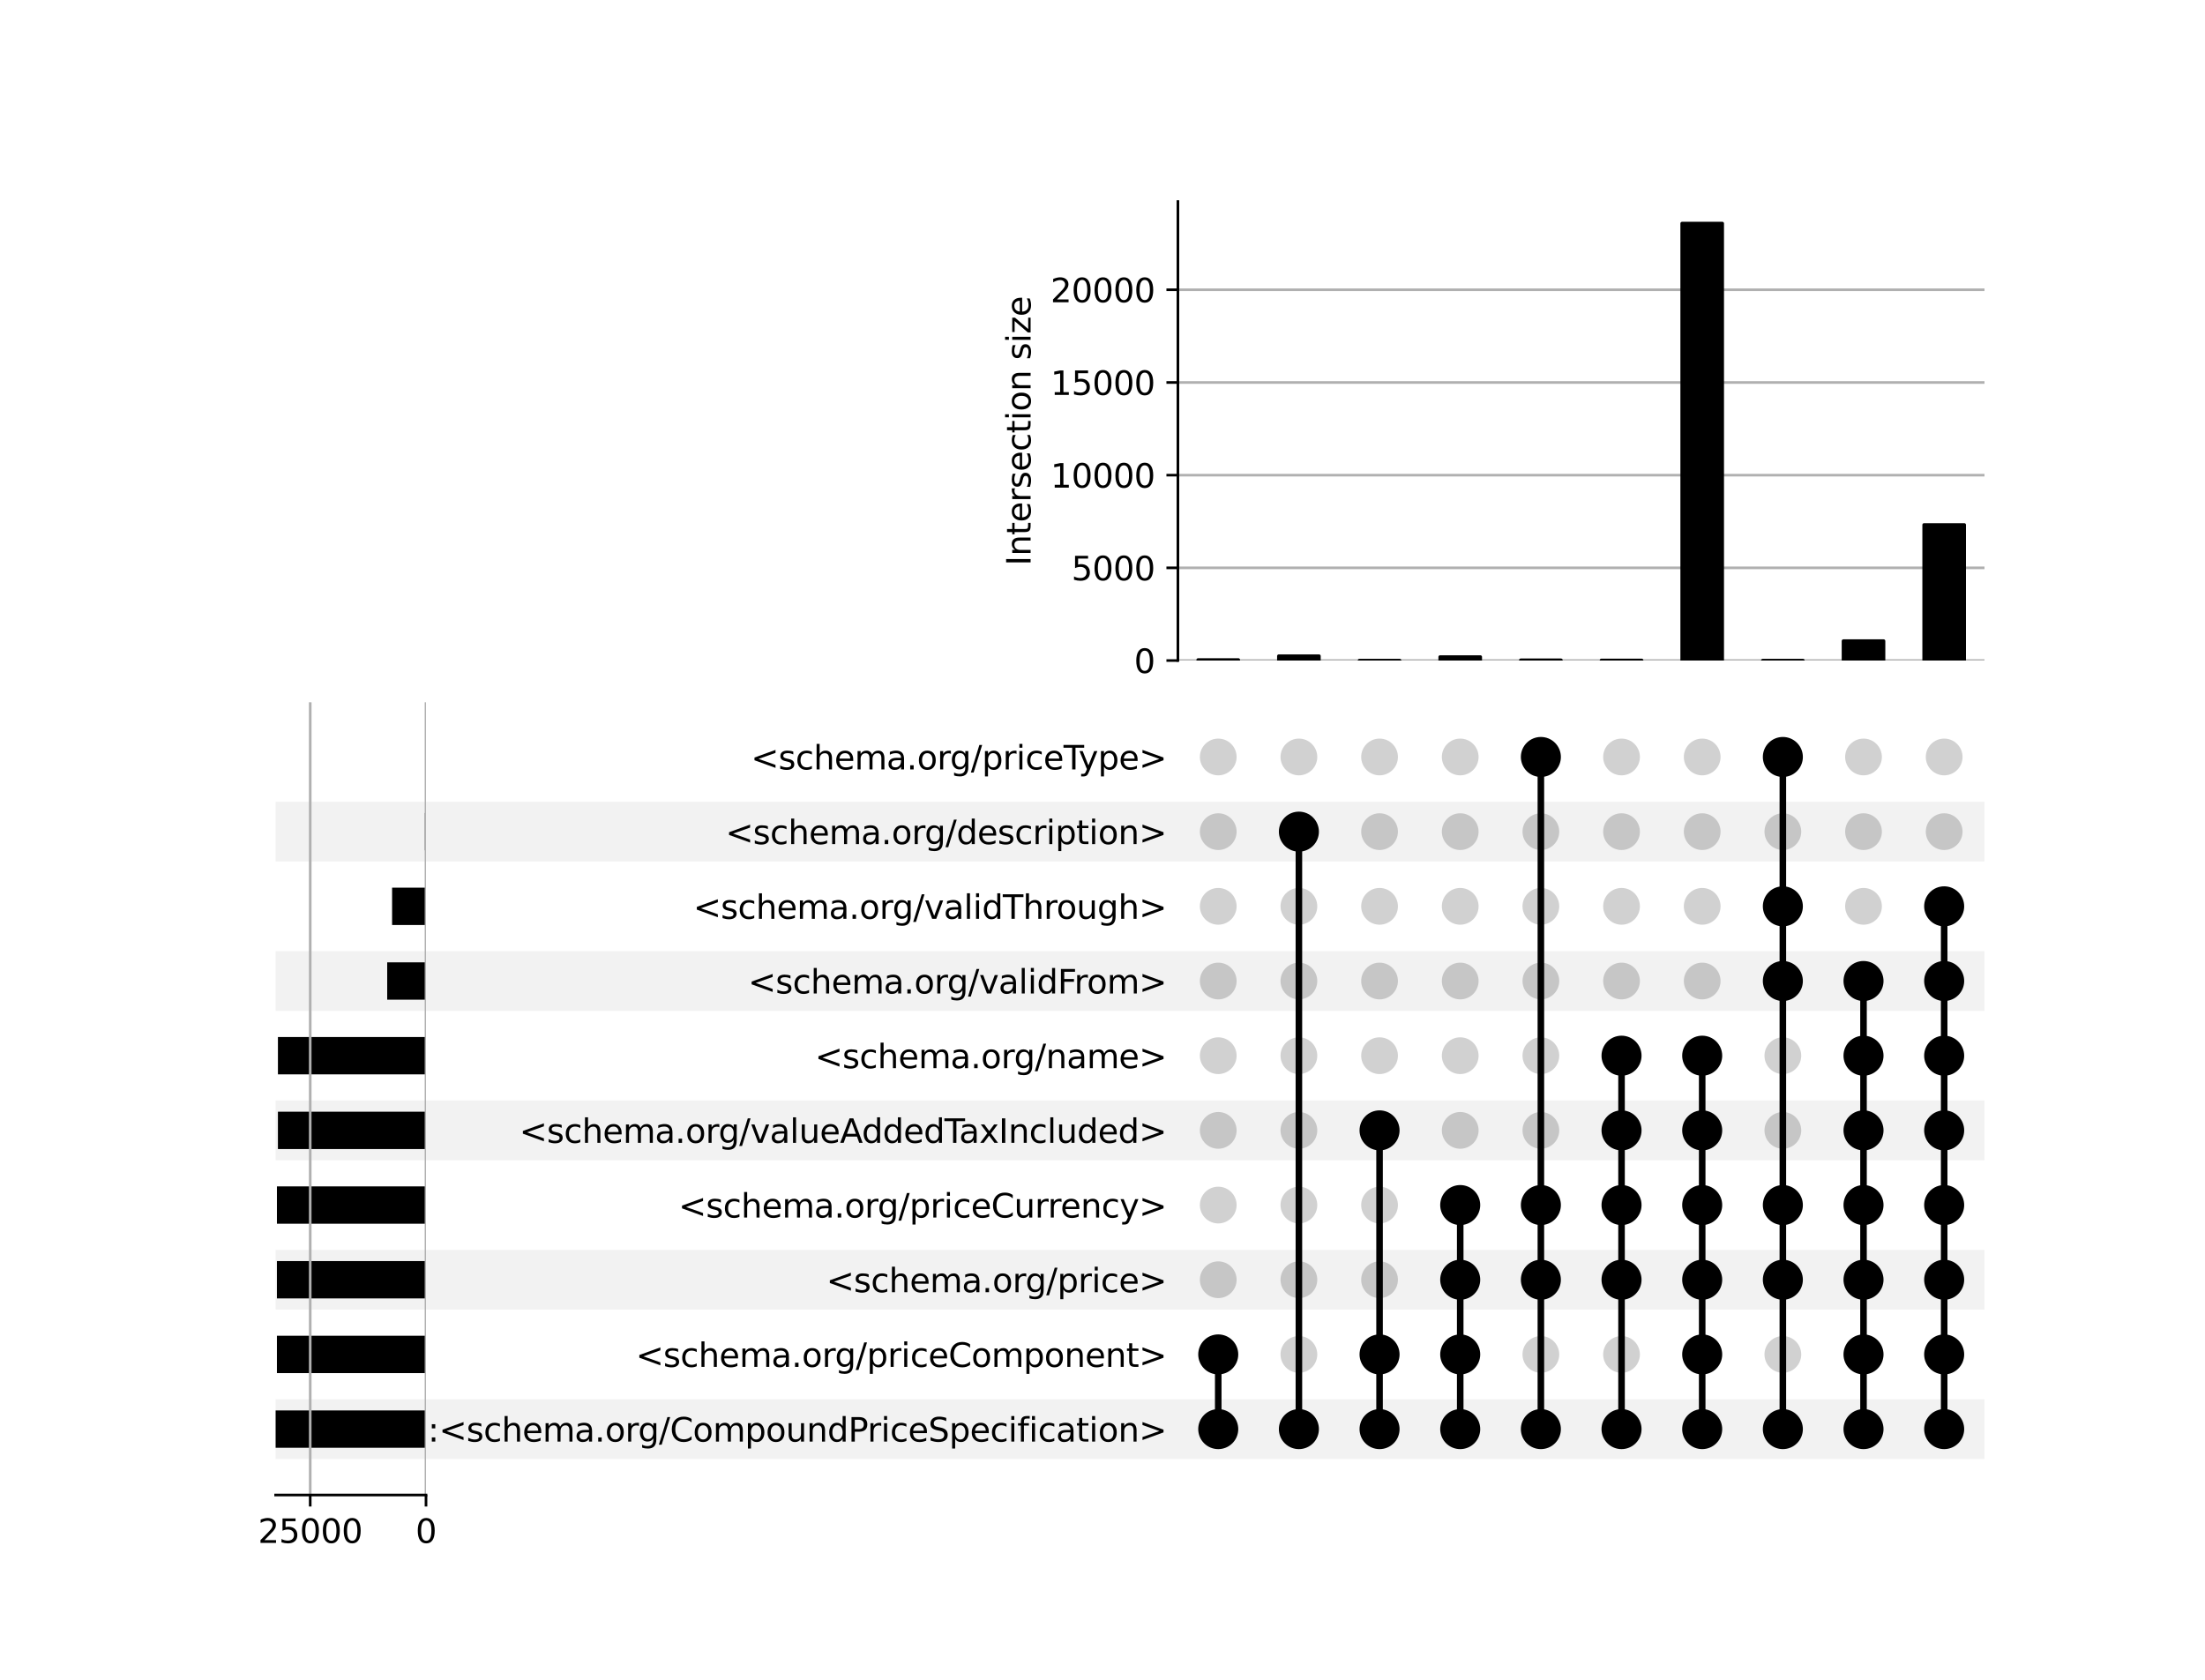 <?xml version="1.0" encoding="utf-8" standalone="no"?>
<!DOCTYPE svg PUBLIC "-//W3C//DTD SVG 1.1//EN"
  "http://www.w3.org/Graphics/SVG/1.1/DTD/svg11.dtd">
<svg xmlns:xlink="http://www.w3.org/1999/xlink" width="672pt" height="512pt" viewBox="0 0 672 512" xmlns="http://www.w3.org/2000/svg" version="1.1">
 <defs>
  <style type="text/css">*{stroke-linejoin: round; stroke-linecap: butt}</style>
 </defs>
 <g id="figure_1">
  <g id="patch_1">
   <path d="M 0 512 
L 672 512 
L 672 0 
L 0 0 
z
" style="fill: #ffffff"/>
  </g>
  <g id="axes_1">
   <g id="patch_2">
    <path d="M 84 444.697 
L 604.8 444.697 
L 604.8 426.486 
L 84 426.486 
z
" clip-path="url(#p8ad962e23a)" style="fill-opacity: 0.051"/>
   </g>
   <g id="patch_3">
    <path d="M 84 399.17 
L 604.8 399.17 
L 604.8 380.96 
L 84 380.96 
z
" clip-path="url(#p8ad962e23a)" style="fill-opacity: 0.051"/>
   </g>
   <g id="patch_4">
    <path d="M 84 353.644 
L 604.8 353.644 
L 604.8 335.434 
L 84 335.434 
z
" clip-path="url(#p8ad962e23a)" style="fill-opacity: 0.051"/>
   </g>
   <g id="patch_5">
    <path d="M 84 308.118 
L 604.8 308.118 
L 604.8 289.907 
L 84 289.907 
z
" clip-path="url(#p8ad962e23a)" style="fill-opacity: 0.051"/>
   </g>
   <g id="patch_6">
    <path d="M 84 262.591 
L 604.8 262.591 
L 604.8 244.381 
L 84 244.381 
z
" clip-path="url(#p8ad962e23a)" style="fill-opacity: 0.051"/>
   </g>
   <g id="matplotlib.axis_1"/>
   <g id="matplotlib.axis_2">
    <g id="ytick_1"/>
    <g id="ytick_2"/>
    <g id="ytick_3"/>
    <g id="ytick_4"/>
    <g id="ytick_5"/>
    <g id="ytick_6"/>
    <g id="ytick_7"/>
    <g id="ytick_8"/>
    <g id="ytick_9"/>
    <g id="ytick_10"/>
   </g>
  </g>
  <g id="axes_2">
   <g id="matplotlib.axis_3">
    <g id="ytick_11">
     <g id="line2d_1"/>
     <g id="text_1">
      <!-- isa:&lt;schema.org/CompoundPriceSpecification&gt; -->
      <g transform="translate(116.287 439.391) scale(0.1 -0.1)">
       <defs>
        <path id="DejaVuSans-69" d="M 603 3500 
L 1178 3500 
L 1178 0 
L 603 0 
L 603 3500 
z
M 603 4863 
L 1178 4863 
L 1178 4134 
L 603 4134 
L 603 4863 
z
" transform="scale(0.016)"/>
        <path id="DejaVuSans-73" d="M 2834 3397 
L 2834 2853 
Q 2591 2978 2328 3040 
Q 2066 3103 1784 3103 
Q 1356 3103 1142 2972 
Q 928 2841 928 2578 
Q 928 2378 1081 2264 
Q 1234 2150 1697 2047 
L 1894 2003 
Q 2506 1872 2764 1633 
Q 3022 1394 3022 966 
Q 3022 478 2636 193 
Q 2250 -91 1575 -91 
Q 1294 -91 989 -36 
Q 684 19 347 128 
L 347 722 
Q 666 556 975 473 
Q 1284 391 1588 391 
Q 1994 391 2212 530 
Q 2431 669 2431 922 
Q 2431 1156 2273 1281 
Q 2116 1406 1581 1522 
L 1381 1569 
Q 847 1681 609 1914 
Q 372 2147 372 2553 
Q 372 3047 722 3315 
Q 1072 3584 1716 3584 
Q 2034 3584 2315 3537 
Q 2597 3491 2834 3397 
z
" transform="scale(0.016)"/>
        <path id="DejaVuSans-61" d="M 2194 1759 
Q 1497 1759 1228 1600 
Q 959 1441 959 1056 
Q 959 750 1161 570 
Q 1363 391 1709 391 
Q 2188 391 2477 730 
Q 2766 1069 2766 1631 
L 2766 1759 
L 2194 1759 
z
M 3341 1997 
L 3341 0 
L 2766 0 
L 2766 531 
Q 2569 213 2275 61 
Q 1981 -91 1556 -91 
Q 1019 -91 701 211 
Q 384 513 384 1019 
Q 384 1609 779 1909 
Q 1175 2209 1959 2209 
L 2766 2209 
L 2766 2266 
Q 2766 2663 2505 2880 
Q 2244 3097 1772 3097 
Q 1472 3097 1187 3025 
Q 903 2953 641 2809 
L 641 3341 
Q 956 3463 1253 3523 
Q 1550 3584 1831 3584 
Q 2591 3584 2966 3190 
Q 3341 2797 3341 1997 
z
" transform="scale(0.016)"/>
        <path id="DejaVuSans-3a" d="M 750 794 
L 1409 794 
L 1409 0 
L 750 0 
L 750 794 
z
M 750 3309 
L 1409 3309 
L 1409 2516 
L 750 2516 
L 750 3309 
z
" transform="scale(0.016)"/>
        <path id="DejaVuSans-3c" d="M 4684 3150 
L 1459 2003 
L 4684 863 
L 4684 294 
L 678 1747 
L 678 2266 
L 4684 3719 
L 4684 3150 
z
" transform="scale(0.016)"/>
        <path id="DejaVuSans-63" d="M 3122 3366 
L 3122 2828 
Q 2878 2963 2633 3030 
Q 2388 3097 2138 3097 
Q 1578 3097 1268 2742 
Q 959 2388 959 1747 
Q 959 1106 1268 751 
Q 1578 397 2138 397 
Q 2388 397 2633 464 
Q 2878 531 3122 666 
L 3122 134 
Q 2881 22 2623 -34 
Q 2366 -91 2075 -91 
Q 1284 -91 818 406 
Q 353 903 353 1747 
Q 353 2603 823 3093 
Q 1294 3584 2113 3584 
Q 2378 3584 2631 3529 
Q 2884 3475 3122 3366 
z
" transform="scale(0.016)"/>
        <path id="DejaVuSans-68" d="M 3513 2113 
L 3513 0 
L 2938 0 
L 2938 2094 
Q 2938 2591 2744 2837 
Q 2550 3084 2163 3084 
Q 1697 3084 1428 2787 
Q 1159 2491 1159 1978 
L 1159 0 
L 581 0 
L 581 4863 
L 1159 4863 
L 1159 2956 
Q 1366 3272 1645 3428 
Q 1925 3584 2291 3584 
Q 2894 3584 3203 3211 
Q 3513 2838 3513 2113 
z
" transform="scale(0.016)"/>
        <path id="DejaVuSans-65" d="M 3597 1894 
L 3597 1613 
L 953 1613 
Q 991 1019 1311 708 
Q 1631 397 2203 397 
Q 2534 397 2845 478 
Q 3156 559 3463 722 
L 3463 178 
Q 3153 47 2828 -22 
Q 2503 -91 2169 -91 
Q 1331 -91 842 396 
Q 353 884 353 1716 
Q 353 2575 817 3079 
Q 1281 3584 2069 3584 
Q 2775 3584 3186 3129 
Q 3597 2675 3597 1894 
z
M 3022 2063 
Q 3016 2534 2758 2815 
Q 2500 3097 2075 3097 
Q 1594 3097 1305 2825 
Q 1016 2553 972 2059 
L 3022 2063 
z
" transform="scale(0.016)"/>
        <path id="DejaVuSans-6d" d="M 3328 2828 
Q 3544 3216 3844 3400 
Q 4144 3584 4550 3584 
Q 5097 3584 5394 3201 
Q 5691 2819 5691 2113 
L 5691 0 
L 5113 0 
L 5113 2094 
Q 5113 2597 4934 2840 
Q 4756 3084 4391 3084 
Q 3944 3084 3684 2787 
Q 3425 2491 3425 1978 
L 3425 0 
L 2847 0 
L 2847 2094 
Q 2847 2600 2669 2842 
Q 2491 3084 2119 3084 
Q 1678 3084 1418 2786 
Q 1159 2488 1159 1978 
L 1159 0 
L 581 0 
L 581 3500 
L 1159 3500 
L 1159 2956 
Q 1356 3278 1631 3431 
Q 1906 3584 2284 3584 
Q 2666 3584 2933 3390 
Q 3200 3197 3328 2828 
z
" transform="scale(0.016)"/>
        <path id="DejaVuSans-2e" d="M 684 794 
L 1344 794 
L 1344 0 
L 684 0 
L 684 794 
z
" transform="scale(0.016)"/>
        <path id="DejaVuSans-6f" d="M 1959 3097 
Q 1497 3097 1228 2736 
Q 959 2375 959 1747 
Q 959 1119 1226 758 
Q 1494 397 1959 397 
Q 2419 397 2687 759 
Q 2956 1122 2956 1747 
Q 2956 2369 2687 2733 
Q 2419 3097 1959 3097 
z
M 1959 3584 
Q 2709 3584 3137 3096 
Q 3566 2609 3566 1747 
Q 3566 888 3137 398 
Q 2709 -91 1959 -91 
Q 1206 -91 779 398 
Q 353 888 353 1747 
Q 353 2609 779 3096 
Q 1206 3584 1959 3584 
z
" transform="scale(0.016)"/>
        <path id="DejaVuSans-72" d="M 2631 2963 
Q 2534 3019 2420 3045 
Q 2306 3072 2169 3072 
Q 1681 3072 1420 2755 
Q 1159 2438 1159 1844 
L 1159 0 
L 581 0 
L 581 3500 
L 1159 3500 
L 1159 2956 
Q 1341 3275 1631 3429 
Q 1922 3584 2338 3584 
Q 2397 3584 2469 3576 
Q 2541 3569 2628 3553 
L 2631 2963 
z
" transform="scale(0.016)"/>
        <path id="DejaVuSans-67" d="M 2906 1791 
Q 2906 2416 2648 2759 
Q 2391 3103 1925 3103 
Q 1463 3103 1205 2759 
Q 947 2416 947 1791 
Q 947 1169 1205 825 
Q 1463 481 1925 481 
Q 2391 481 2648 825 
Q 2906 1169 2906 1791 
z
M 3481 434 
Q 3481 -459 3084 -895 
Q 2688 -1331 1869 -1331 
Q 1566 -1331 1297 -1286 
Q 1028 -1241 775 -1147 
L 775 -588 
Q 1028 -725 1275 -790 
Q 1522 -856 1778 -856 
Q 2344 -856 2625 -561 
Q 2906 -266 2906 331 
L 2906 616 
Q 2728 306 2450 153 
Q 2172 0 1784 0 
Q 1141 0 747 490 
Q 353 981 353 1791 
Q 353 2603 747 3093 
Q 1141 3584 1784 3584 
Q 2172 3584 2450 3431 
Q 2728 3278 2906 2969 
L 2906 3500 
L 3481 3500 
L 3481 434 
z
" transform="scale(0.016)"/>
        <path id="DejaVuSans-2f" d="M 1625 4666 
L 2156 4666 
L 531 -594 
L 0 -594 
L 1625 4666 
z
" transform="scale(0.016)"/>
        <path id="DejaVuSans-43" d="M 4122 4306 
L 4122 3641 
Q 3803 3938 3442 4084 
Q 3081 4231 2675 4231 
Q 1875 4231 1450 3742 
Q 1025 3253 1025 2328 
Q 1025 1406 1450 917 
Q 1875 428 2675 428 
Q 3081 428 3442 575 
Q 3803 722 4122 1019 
L 4122 359 
Q 3791 134 3420 21 
Q 3050 -91 2638 -91 
Q 1578 -91 968 557 
Q 359 1206 359 2328 
Q 359 3453 968 4101 
Q 1578 4750 2638 4750 
Q 3056 4750 3426 4639 
Q 3797 4528 4122 4306 
z
" transform="scale(0.016)"/>
        <path id="DejaVuSans-70" d="M 1159 525 
L 1159 -1331 
L 581 -1331 
L 581 3500 
L 1159 3500 
L 1159 2969 
Q 1341 3281 1617 3432 
Q 1894 3584 2278 3584 
Q 2916 3584 3314 3078 
Q 3713 2572 3713 1747 
Q 3713 922 3314 415 
Q 2916 -91 2278 -91 
Q 1894 -91 1617 61 
Q 1341 213 1159 525 
z
M 3116 1747 
Q 3116 2381 2855 2742 
Q 2594 3103 2138 3103 
Q 1681 3103 1420 2742 
Q 1159 2381 1159 1747 
Q 1159 1113 1420 752 
Q 1681 391 2138 391 
Q 2594 391 2855 752 
Q 3116 1113 3116 1747 
z
" transform="scale(0.016)"/>
        <path id="DejaVuSans-75" d="M 544 1381 
L 544 3500 
L 1119 3500 
L 1119 1403 
Q 1119 906 1312 657 
Q 1506 409 1894 409 
Q 2359 409 2629 706 
Q 2900 1003 2900 1516 
L 2900 3500 
L 3475 3500 
L 3475 0 
L 2900 0 
L 2900 538 
Q 2691 219 2414 64 
Q 2138 -91 1772 -91 
Q 1169 -91 856 284 
Q 544 659 544 1381 
z
M 1991 3584 
L 1991 3584 
z
" transform="scale(0.016)"/>
        <path id="DejaVuSans-6e" d="M 3513 2113 
L 3513 0 
L 2938 0 
L 2938 2094 
Q 2938 2591 2744 2837 
Q 2550 3084 2163 3084 
Q 1697 3084 1428 2787 
Q 1159 2491 1159 1978 
L 1159 0 
L 581 0 
L 581 3500 
L 1159 3500 
L 1159 2956 
Q 1366 3272 1645 3428 
Q 1925 3584 2291 3584 
Q 2894 3584 3203 3211 
Q 3513 2838 3513 2113 
z
" transform="scale(0.016)"/>
        <path id="DejaVuSans-64" d="M 2906 2969 
L 2906 4863 
L 3481 4863 
L 3481 0 
L 2906 0 
L 2906 525 
Q 2725 213 2448 61 
Q 2172 -91 1784 -91 
Q 1150 -91 751 415 
Q 353 922 353 1747 
Q 353 2572 751 3078 
Q 1150 3584 1784 3584 
Q 2172 3584 2448 3432 
Q 2725 3281 2906 2969 
z
M 947 1747 
Q 947 1113 1208 752 
Q 1469 391 1925 391 
Q 2381 391 2643 752 
Q 2906 1113 2906 1747 
Q 2906 2381 2643 2742 
Q 2381 3103 1925 3103 
Q 1469 3103 1208 2742 
Q 947 2381 947 1747 
z
" transform="scale(0.016)"/>
        <path id="DejaVuSans-50" d="M 1259 4147 
L 1259 2394 
L 2053 2394 
Q 2494 2394 2734 2622 
Q 2975 2850 2975 3272 
Q 2975 3691 2734 3919 
Q 2494 4147 2053 4147 
L 1259 4147 
z
M 628 4666 
L 2053 4666 
Q 2838 4666 3239 4311 
Q 3641 3956 3641 3272 
Q 3641 2581 3239 2228 
Q 2838 1875 2053 1875 
L 1259 1875 
L 1259 0 
L 628 0 
L 628 4666 
z
" transform="scale(0.016)"/>
        <path id="DejaVuSans-53" d="M 3425 4513 
L 3425 3897 
Q 3066 4069 2747 4153 
Q 2428 4238 2131 4238 
Q 1616 4238 1336 4038 
Q 1056 3838 1056 3469 
Q 1056 3159 1242 3001 
Q 1428 2844 1947 2747 
L 2328 2669 
Q 3034 2534 3370 2195 
Q 3706 1856 3706 1288 
Q 3706 609 3251 259 
Q 2797 -91 1919 -91 
Q 1588 -91 1214 -16 
Q 841 59 441 206 
L 441 856 
Q 825 641 1194 531 
Q 1563 422 1919 422 
Q 2459 422 2753 634 
Q 3047 847 3047 1241 
Q 3047 1584 2836 1778 
Q 2625 1972 2144 2069 
L 1759 2144 
Q 1053 2284 737 2584 
Q 422 2884 422 3419 
Q 422 4038 858 4394 
Q 1294 4750 2059 4750 
Q 2388 4750 2728 4690 
Q 3069 4631 3425 4513 
z
" transform="scale(0.016)"/>
        <path id="DejaVuSans-66" d="M 2375 4863 
L 2375 4384 
L 1825 4384 
Q 1516 4384 1395 4259 
Q 1275 4134 1275 3809 
L 1275 3500 
L 2222 3500 
L 2222 3053 
L 1275 3053 
L 1275 0 
L 697 0 
L 697 3053 
L 147 3053 
L 147 3500 
L 697 3500 
L 697 3744 
Q 697 4328 969 4595 
Q 1241 4863 1831 4863 
L 2375 4863 
z
" transform="scale(0.016)"/>
        <path id="DejaVuSans-74" d="M 1172 4494 
L 1172 3500 
L 2356 3500 
L 2356 3053 
L 1172 3053 
L 1172 1153 
Q 1172 725 1289 603 
Q 1406 481 1766 481 
L 2356 481 
L 2356 0 
L 1766 0 
Q 1100 0 847 248 
Q 594 497 594 1153 
L 594 3053 
L 172 3053 
L 172 3500 
L 594 3500 
L 594 4494 
L 1172 4494 
z
" transform="scale(0.016)"/>
        <path id="DejaVuSans-3e" d="M 678 3150 
L 678 3719 
L 4684 2266 
L 4684 1747 
L 678 294 
L 678 863 
L 3897 2003 
L 678 3150 
z
" transform="scale(0.016)"/>
       </defs>
       <use xlink:href="#DejaVuSans-69"/>
       <use xlink:href="#DejaVuSans-73" x="27.783"/>
       <use xlink:href="#DejaVuSans-61" x="79.883"/>
       <use xlink:href="#DejaVuSans-3a" x="141.162"/>
       <use xlink:href="#DejaVuSans-3c" x="174.854"/>
       <use xlink:href="#DejaVuSans-73" x="258.643"/>
       <use xlink:href="#DejaVuSans-63" x="310.742"/>
       <use xlink:href="#DejaVuSans-68" x="365.723"/>
       <use xlink:href="#DejaVuSans-65" x="429.102"/>
       <use xlink:href="#DejaVuSans-6d" x="490.625"/>
       <use xlink:href="#DejaVuSans-61" x="588.037"/>
       <use xlink:href="#DejaVuSans-2e" x="649.316"/>
       <use xlink:href="#DejaVuSans-6f" x="681.104"/>
       <use xlink:href="#DejaVuSans-72" x="742.285"/>
       <use xlink:href="#DejaVuSans-67" x="781.648"/>
       <use xlink:href="#DejaVuSans-2f" x="845.125"/>
       <use xlink:href="#DejaVuSans-43" x="878.816"/>
       <use xlink:href="#DejaVuSans-6f" x="948.641"/>
       <use xlink:href="#DejaVuSans-6d" x="1009.822"/>
       <use xlink:href="#DejaVuSans-70" x="1107.234"/>
       <use xlink:href="#DejaVuSans-6f" x="1170.711"/>
       <use xlink:href="#DejaVuSans-75" x="1231.893"/>
       <use xlink:href="#DejaVuSans-6e" x="1295.271"/>
       <use xlink:href="#DejaVuSans-64" x="1358.65"/>
       <use xlink:href="#DejaVuSans-50" x="1422.127"/>
       <use xlink:href="#DejaVuSans-72" x="1480.68"/>
       <use xlink:href="#DejaVuSans-69" x="1521.793"/>
       <use xlink:href="#DejaVuSans-63" x="1549.576"/>
       <use xlink:href="#DejaVuSans-65" x="1604.557"/>
       <use xlink:href="#DejaVuSans-53" x="1666.08"/>
       <use xlink:href="#DejaVuSans-70" x="1729.557"/>
       <use xlink:href="#DejaVuSans-65" x="1793.033"/>
       <use xlink:href="#DejaVuSans-63" x="1854.557"/>
       <use xlink:href="#DejaVuSans-69" x="1909.537"/>
       <use xlink:href="#DejaVuSans-66" x="1937.32"/>
       <use xlink:href="#DejaVuSans-69" x="1972.525"/>
       <use xlink:href="#DejaVuSans-63" x="2000.309"/>
       <use xlink:href="#DejaVuSans-61" x="2055.289"/>
       <use xlink:href="#DejaVuSans-74" x="2116.568"/>
       <use xlink:href="#DejaVuSans-69" x="2155.777"/>
       <use xlink:href="#DejaVuSans-6f" x="2183.561"/>
       <use xlink:href="#DejaVuSans-6e" x="2244.742"/>
       <use xlink:href="#DejaVuSans-3e" x="2308.121"/>
      </g>
     </g>
    </g>
    <g id="ytick_12">
     <g id="line2d_2"/>
     <g id="text_2">
      <!-- &lt;schema.org/priceComponent&gt; -->
      <g transform="translate(193.759 416.628) scale(0.1 -0.1)">
       <use xlink:href="#DejaVuSans-3c"/>
       <use xlink:href="#DejaVuSans-73" x="83.789"/>
       <use xlink:href="#DejaVuSans-63" x="135.889"/>
       <use xlink:href="#DejaVuSans-68" x="190.869"/>
       <use xlink:href="#DejaVuSans-65" x="254.248"/>
       <use xlink:href="#DejaVuSans-6d" x="315.771"/>
       <use xlink:href="#DejaVuSans-61" x="413.184"/>
       <use xlink:href="#DejaVuSans-2e" x="474.463"/>
       <use xlink:href="#DejaVuSans-6f" x="506.25"/>
       <use xlink:href="#DejaVuSans-72" x="567.432"/>
       <use xlink:href="#DejaVuSans-67" x="606.795"/>
       <use xlink:href="#DejaVuSans-2f" x="670.271"/>
       <use xlink:href="#DejaVuSans-70" x="703.963"/>
       <use xlink:href="#DejaVuSans-72" x="767.439"/>
       <use xlink:href="#DejaVuSans-69" x="808.553"/>
       <use xlink:href="#DejaVuSans-63" x="836.336"/>
       <use xlink:href="#DejaVuSans-65" x="891.316"/>
       <use xlink:href="#DejaVuSans-43" x="952.84"/>
       <use xlink:href="#DejaVuSans-6f" x="1022.664"/>
       <use xlink:href="#DejaVuSans-6d" x="1083.846"/>
       <use xlink:href="#DejaVuSans-70" x="1181.258"/>
       <use xlink:href="#DejaVuSans-6f" x="1244.734"/>
       <use xlink:href="#DejaVuSans-6e" x="1305.916"/>
       <use xlink:href="#DejaVuSans-65" x="1369.295"/>
       <use xlink:href="#DejaVuSans-6e" x="1430.818"/>
       <use xlink:href="#DejaVuSans-74" x="1494.197"/>
       <use xlink:href="#DejaVuSans-3e" x="1533.406"/>
      </g>
     </g>
    </g>
    <g id="ytick_13">
     <g id="line2d_3"/>
     <g id="text_3">
      <!-- &lt;schema.org/price&gt; -->
      <g transform="translate(251.817 393.864) scale(0.1 -0.1)">
       <use xlink:href="#DejaVuSans-3c"/>
       <use xlink:href="#DejaVuSans-73" x="83.789"/>
       <use xlink:href="#DejaVuSans-63" x="135.889"/>
       <use xlink:href="#DejaVuSans-68" x="190.869"/>
       <use xlink:href="#DejaVuSans-65" x="254.248"/>
       <use xlink:href="#DejaVuSans-6d" x="315.771"/>
       <use xlink:href="#DejaVuSans-61" x="413.184"/>
       <use xlink:href="#DejaVuSans-2e" x="474.463"/>
       <use xlink:href="#DejaVuSans-6f" x="506.25"/>
       <use xlink:href="#DejaVuSans-72" x="567.432"/>
       <use xlink:href="#DejaVuSans-67" x="606.795"/>
       <use xlink:href="#DejaVuSans-2f" x="670.271"/>
       <use xlink:href="#DejaVuSans-70" x="703.963"/>
       <use xlink:href="#DejaVuSans-72" x="767.439"/>
       <use xlink:href="#DejaVuSans-69" x="808.553"/>
       <use xlink:href="#DejaVuSans-63" x="836.336"/>
       <use xlink:href="#DejaVuSans-65" x="891.316"/>
       <use xlink:href="#DejaVuSans-3e" x="952.84"/>
      </g>
     </g>
    </g>
    <g id="ytick_14">
     <g id="line2d_4"/>
     <g id="text_4">
      <!-- &lt;schema.org/priceCurrency&gt; -->
      <g transform="translate(206.767 371.101) scale(0.1 -0.1)">
       <defs>
        <path id="DejaVuSans-79" d="M 2059 -325 
Q 1816 -950 1584 -1140 
Q 1353 -1331 966 -1331 
L 506 -1331 
L 506 -850 
L 844 -850 
Q 1081 -850 1212 -737 
Q 1344 -625 1503 -206 
L 1606 56 
L 191 3500 
L 800 3500 
L 1894 763 
L 2988 3500 
L 3597 3500 
L 2059 -325 
z
" transform="scale(0.016)"/>
       </defs>
       <use xlink:href="#DejaVuSans-3c"/>
       <use xlink:href="#DejaVuSans-73" x="83.789"/>
       <use xlink:href="#DejaVuSans-63" x="135.889"/>
       <use xlink:href="#DejaVuSans-68" x="190.869"/>
       <use xlink:href="#DejaVuSans-65" x="254.248"/>
       <use xlink:href="#DejaVuSans-6d" x="315.771"/>
       <use xlink:href="#DejaVuSans-61" x="413.184"/>
       <use xlink:href="#DejaVuSans-2e" x="474.463"/>
       <use xlink:href="#DejaVuSans-6f" x="506.25"/>
       <use xlink:href="#DejaVuSans-72" x="567.432"/>
       <use xlink:href="#DejaVuSans-67" x="606.795"/>
       <use xlink:href="#DejaVuSans-2f" x="670.271"/>
       <use xlink:href="#DejaVuSans-70" x="703.963"/>
       <use xlink:href="#DejaVuSans-72" x="767.439"/>
       <use xlink:href="#DejaVuSans-69" x="808.553"/>
       <use xlink:href="#DejaVuSans-63" x="836.336"/>
       <use xlink:href="#DejaVuSans-65" x="891.316"/>
       <use xlink:href="#DejaVuSans-43" x="952.84"/>
       <use xlink:href="#DejaVuSans-75" x="1022.664"/>
       <use xlink:href="#DejaVuSans-72" x="1086.043"/>
       <use xlink:href="#DejaVuSans-72" x="1125.406"/>
       <use xlink:href="#DejaVuSans-65" x="1164.27"/>
       <use xlink:href="#DejaVuSans-6e" x="1225.793"/>
       <use xlink:href="#DejaVuSans-63" x="1289.172"/>
       <use xlink:href="#DejaVuSans-79" x="1344.152"/>
       <use xlink:href="#DejaVuSans-3e" x="1403.332"/>
      </g>
     </g>
    </g>
    <g id="ytick_15">
     <g id="line2d_5"/>
     <g id="text_5">
      <!-- &lt;schema.org/valueAddedTaxIncluded&gt; -->
      <g transform="translate(158.27 348.338) scale(0.1 -0.1)">
       <defs>
        <path id="DejaVuSans-76" d="M 191 3500 
L 800 3500 
L 1894 563 
L 2988 3500 
L 3597 3500 
L 2284 0 
L 1503 0 
L 191 3500 
z
" transform="scale(0.016)"/>
        <path id="DejaVuSans-6c" d="M 603 4863 
L 1178 4863 
L 1178 0 
L 603 0 
L 603 4863 
z
" transform="scale(0.016)"/>
        <path id="DejaVuSans-41" d="M 2188 4044 
L 1331 1722 
L 3047 1722 
L 2188 4044 
z
M 1831 4666 
L 2547 4666 
L 4325 0 
L 3669 0 
L 3244 1197 
L 1141 1197 
L 716 0 
L 50 0 
L 1831 4666 
z
" transform="scale(0.016)"/>
        <path id="DejaVuSans-54" d="M -19 4666 
L 3928 4666 
L 3928 4134 
L 2272 4134 
L 2272 0 
L 1638 0 
L 1638 4134 
L -19 4134 
L -19 4666 
z
" transform="scale(0.016)"/>
        <path id="DejaVuSans-78" d="M 3513 3500 
L 2247 1797 
L 3578 0 
L 2900 0 
L 1881 1375 
L 863 0 
L 184 0 
L 1544 1831 
L 300 3500 
L 978 3500 
L 1906 2253 
L 2834 3500 
L 3513 3500 
z
" transform="scale(0.016)"/>
        <path id="DejaVuSans-49" d="M 628 4666 
L 1259 4666 
L 1259 0 
L 628 0 
L 628 4666 
z
" transform="scale(0.016)"/>
       </defs>
       <use xlink:href="#DejaVuSans-3c"/>
       <use xlink:href="#DejaVuSans-73" x="83.789"/>
       <use xlink:href="#DejaVuSans-63" x="135.889"/>
       <use xlink:href="#DejaVuSans-68" x="190.869"/>
       <use xlink:href="#DejaVuSans-65" x="254.248"/>
       <use xlink:href="#DejaVuSans-6d" x="315.771"/>
       <use xlink:href="#DejaVuSans-61" x="413.184"/>
       <use xlink:href="#DejaVuSans-2e" x="474.463"/>
       <use xlink:href="#DejaVuSans-6f" x="506.25"/>
       <use xlink:href="#DejaVuSans-72" x="567.432"/>
       <use xlink:href="#DejaVuSans-67" x="606.795"/>
       <use xlink:href="#DejaVuSans-2f" x="670.271"/>
       <use xlink:href="#DejaVuSans-76" x="703.963"/>
       <use xlink:href="#DejaVuSans-61" x="763.143"/>
       <use xlink:href="#DejaVuSans-6c" x="824.422"/>
       <use xlink:href="#DejaVuSans-75" x="852.205"/>
       <use xlink:href="#DejaVuSans-65" x="915.584"/>
       <use xlink:href="#DejaVuSans-41" x="977.107"/>
       <use xlink:href="#DejaVuSans-64" x="1043.766"/>
       <use xlink:href="#DejaVuSans-64" x="1107.242"/>
       <use xlink:href="#DejaVuSans-65" x="1170.719"/>
       <use xlink:href="#DejaVuSans-64" x="1232.242"/>
       <use xlink:href="#DejaVuSans-54" x="1295.719"/>
       <use xlink:href="#DejaVuSans-61" x="1340.303"/>
       <use xlink:href="#DejaVuSans-78" x="1401.582"/>
       <use xlink:href="#DejaVuSans-49" x="1460.762"/>
       <use xlink:href="#DejaVuSans-6e" x="1490.254"/>
       <use xlink:href="#DejaVuSans-63" x="1553.633"/>
       <use xlink:href="#DejaVuSans-6c" x="1608.613"/>
       <use xlink:href="#DejaVuSans-75" x="1636.396"/>
       <use xlink:href="#DejaVuSans-64" x="1699.775"/>
       <use xlink:href="#DejaVuSans-65" x="1763.252"/>
       <use xlink:href="#DejaVuSans-64" x="1824.775"/>
       <use xlink:href="#DejaVuSans-3e" x="1888.252"/>
      </g>
     </g>
    </g>
    <g id="ytick_16">
     <g id="line2d_6"/>
     <g id="text_6">
      <!-- &lt;schema.org/name&gt; -->
      <g transform="translate(248.346 325.575) scale(0.1 -0.1)">
       <use xlink:href="#DejaVuSans-3c"/>
       <use xlink:href="#DejaVuSans-73" x="83.789"/>
       <use xlink:href="#DejaVuSans-63" x="135.889"/>
       <use xlink:href="#DejaVuSans-68" x="190.869"/>
       <use xlink:href="#DejaVuSans-65" x="254.248"/>
       <use xlink:href="#DejaVuSans-6d" x="315.771"/>
       <use xlink:href="#DejaVuSans-61" x="413.184"/>
       <use xlink:href="#DejaVuSans-2e" x="474.463"/>
       <use xlink:href="#DejaVuSans-6f" x="506.25"/>
       <use xlink:href="#DejaVuSans-72" x="567.432"/>
       <use xlink:href="#DejaVuSans-67" x="606.795"/>
       <use xlink:href="#DejaVuSans-2f" x="670.271"/>
       <use xlink:href="#DejaVuSans-6e" x="703.963"/>
       <use xlink:href="#DejaVuSans-61" x="767.342"/>
       <use xlink:href="#DejaVuSans-6d" x="828.621"/>
       <use xlink:href="#DejaVuSans-65" x="926.033"/>
       <use xlink:href="#DejaVuSans-3e" x="987.557"/>
      </g>
     </g>
    </g>
    <g id="ytick_17">
     <g id="line2d_7"/>
     <g id="text_7">
      <!-- &lt;schema.org/validFrom&gt; -->
      <g transform="translate(227.982 302.812) scale(0.1 -0.1)">
       <defs>
        <path id="DejaVuSans-46" d="M 628 4666 
L 3309 4666 
L 3309 4134 
L 1259 4134 
L 1259 2759 
L 3109 2759 
L 3109 2228 
L 1259 2228 
L 1259 0 
L 628 0 
L 628 4666 
z
" transform="scale(0.016)"/>
       </defs>
       <use xlink:href="#DejaVuSans-3c"/>
       <use xlink:href="#DejaVuSans-73" x="83.789"/>
       <use xlink:href="#DejaVuSans-63" x="135.889"/>
       <use xlink:href="#DejaVuSans-68" x="190.869"/>
       <use xlink:href="#DejaVuSans-65" x="254.248"/>
       <use xlink:href="#DejaVuSans-6d" x="315.771"/>
       <use xlink:href="#DejaVuSans-61" x="413.184"/>
       <use xlink:href="#DejaVuSans-2e" x="474.463"/>
       <use xlink:href="#DejaVuSans-6f" x="506.25"/>
       <use xlink:href="#DejaVuSans-72" x="567.432"/>
       <use xlink:href="#DejaVuSans-67" x="606.795"/>
       <use xlink:href="#DejaVuSans-2f" x="670.271"/>
       <use xlink:href="#DejaVuSans-76" x="703.963"/>
       <use xlink:href="#DejaVuSans-61" x="763.143"/>
       <use xlink:href="#DejaVuSans-6c" x="824.422"/>
       <use xlink:href="#DejaVuSans-69" x="852.205"/>
       <use xlink:href="#DejaVuSans-64" x="879.988"/>
       <use xlink:href="#DejaVuSans-46" x="943.465"/>
       <use xlink:href="#DejaVuSans-72" x="993.734"/>
       <use xlink:href="#DejaVuSans-6f" x="1032.598"/>
       <use xlink:href="#DejaVuSans-6d" x="1093.779"/>
       <use xlink:href="#DejaVuSans-3e" x="1191.191"/>
      </g>
     </g>
    </g>
    <g id="ytick_18">
     <g id="line2d_8"/>
     <g id="text_8">
      <!-- &lt;schema.org/validThrough&gt; -->
      <g transform="translate(211.281 280.049) scale(0.1 -0.1)">
       <use xlink:href="#DejaVuSans-3c"/>
       <use xlink:href="#DejaVuSans-73" x="83.789"/>
       <use xlink:href="#DejaVuSans-63" x="135.889"/>
       <use xlink:href="#DejaVuSans-68" x="190.869"/>
       <use xlink:href="#DejaVuSans-65" x="254.248"/>
       <use xlink:href="#DejaVuSans-6d" x="315.771"/>
       <use xlink:href="#DejaVuSans-61" x="413.184"/>
       <use xlink:href="#DejaVuSans-2e" x="474.463"/>
       <use xlink:href="#DejaVuSans-6f" x="506.25"/>
       <use xlink:href="#DejaVuSans-72" x="567.432"/>
       <use xlink:href="#DejaVuSans-67" x="606.795"/>
       <use xlink:href="#DejaVuSans-2f" x="670.271"/>
       <use xlink:href="#DejaVuSans-76" x="703.963"/>
       <use xlink:href="#DejaVuSans-61" x="763.143"/>
       <use xlink:href="#DejaVuSans-6c" x="824.422"/>
       <use xlink:href="#DejaVuSans-69" x="852.205"/>
       <use xlink:href="#DejaVuSans-64" x="879.988"/>
       <use xlink:href="#DejaVuSans-54" x="943.465"/>
       <use xlink:href="#DejaVuSans-68" x="1004.549"/>
       <use xlink:href="#DejaVuSans-72" x="1067.928"/>
       <use xlink:href="#DejaVuSans-6f" x="1106.791"/>
       <use xlink:href="#DejaVuSans-75" x="1167.973"/>
       <use xlink:href="#DejaVuSans-67" x="1231.352"/>
       <use xlink:href="#DejaVuSans-68" x="1294.828"/>
       <use xlink:href="#DejaVuSans-3e" x="1358.207"/>
      </g>
     </g>
    </g>
    <g id="ytick_19">
     <g id="line2d_9"/>
     <g id="text_9">
      <!-- &lt;schema.org/description&gt; -->
      <g transform="translate(221.104 257.285) scale(0.1 -0.1)">
       <use xlink:href="#DejaVuSans-3c"/>
       <use xlink:href="#DejaVuSans-73" x="83.789"/>
       <use xlink:href="#DejaVuSans-63" x="135.889"/>
       <use xlink:href="#DejaVuSans-68" x="190.869"/>
       <use xlink:href="#DejaVuSans-65" x="254.248"/>
       <use xlink:href="#DejaVuSans-6d" x="315.771"/>
       <use xlink:href="#DejaVuSans-61" x="413.184"/>
       <use xlink:href="#DejaVuSans-2e" x="474.463"/>
       <use xlink:href="#DejaVuSans-6f" x="506.25"/>
       <use xlink:href="#DejaVuSans-72" x="567.432"/>
       <use xlink:href="#DejaVuSans-67" x="606.795"/>
       <use xlink:href="#DejaVuSans-2f" x="670.271"/>
       <use xlink:href="#DejaVuSans-64" x="703.963"/>
       <use xlink:href="#DejaVuSans-65" x="767.439"/>
       <use xlink:href="#DejaVuSans-73" x="828.963"/>
       <use xlink:href="#DejaVuSans-63" x="881.062"/>
       <use xlink:href="#DejaVuSans-72" x="936.043"/>
       <use xlink:href="#DejaVuSans-69" x="977.156"/>
       <use xlink:href="#DejaVuSans-70" x="1004.939"/>
       <use xlink:href="#DejaVuSans-74" x="1068.416"/>
       <use xlink:href="#DejaVuSans-69" x="1107.625"/>
       <use xlink:href="#DejaVuSans-6f" x="1135.408"/>
       <use xlink:href="#DejaVuSans-6e" x="1196.59"/>
       <use xlink:href="#DejaVuSans-3e" x="1259.969"/>
      </g>
     </g>
    </g>
    <g id="ytick_20">
     <g id="line2d_10"/>
     <g id="text_10">
      <!-- &lt;schema.org/priceType&gt; -->
      <g transform="translate(228.851 234.522) scale(0.1 -0.1)">
       <use xlink:href="#DejaVuSans-3c"/>
       <use xlink:href="#DejaVuSans-73" x="83.789"/>
       <use xlink:href="#DejaVuSans-63" x="135.889"/>
       <use xlink:href="#DejaVuSans-68" x="190.869"/>
       <use xlink:href="#DejaVuSans-65" x="254.248"/>
       <use xlink:href="#DejaVuSans-6d" x="315.771"/>
       <use xlink:href="#DejaVuSans-61" x="413.184"/>
       <use xlink:href="#DejaVuSans-2e" x="474.463"/>
       <use xlink:href="#DejaVuSans-6f" x="506.25"/>
       <use xlink:href="#DejaVuSans-72" x="567.432"/>
       <use xlink:href="#DejaVuSans-67" x="606.795"/>
       <use xlink:href="#DejaVuSans-2f" x="670.271"/>
       <use xlink:href="#DejaVuSans-70" x="703.963"/>
       <use xlink:href="#DejaVuSans-72" x="767.439"/>
       <use xlink:href="#DejaVuSans-69" x="808.553"/>
       <use xlink:href="#DejaVuSans-63" x="836.336"/>
       <use xlink:href="#DejaVuSans-65" x="891.316"/>
       <use xlink:href="#DejaVuSans-54" x="952.84"/>
       <use xlink:href="#DejaVuSans-79" x="998.299"/>
       <use xlink:href="#DejaVuSans-70" x="1057.479"/>
       <use xlink:href="#DejaVuSans-65" x="1120.955"/>
       <use xlink:href="#DejaVuSans-3e" x="1182.479"/>
      </g>
     </g>
    </g>
   </g>
   <g id="LineCollection_1">
    <path d="M 371.273 435.592 
L 371.273 412.828 
" clip-path="url(#p985faa91fa)" style="fill: none; stroke: #000000; stroke-width: 2"/>
    <path d="M 395.855 435.592 
L 395.855 253.486 
" clip-path="url(#p985faa91fa)" style="fill: none; stroke: #000000; stroke-width: 2"/>
    <path d="M 420.437 435.592 
L 420.437 344.539 
" clip-path="url(#p985faa91fa)" style="fill: none; stroke: #000000; stroke-width: 2"/>
    <path d="M 445.019 435.592 
L 445.019 367.302 
" clip-path="url(#p985faa91fa)" style="fill: none; stroke: #000000; stroke-width: 2"/>
    <path d="M 469.6 435.592 
L 469.6 230.723 
" clip-path="url(#p985faa91fa)" style="fill: none; stroke: #000000; stroke-width: 2"/>
    <path d="M 494.182 435.592 
L 494.182 321.776 
" clip-path="url(#p985faa91fa)" style="fill: none; stroke: #000000; stroke-width: 2"/>
    <path d="M 518.764 435.592 
L 518.764 321.776 
" clip-path="url(#p985faa91fa)" style="fill: none; stroke: #000000; stroke-width: 2"/>
    <path d="M 543.346 435.592 
L 543.346 230.723 
" clip-path="url(#p985faa91fa)" style="fill: none; stroke: #000000; stroke-width: 2"/>
    <path d="M 567.927 435.592 
L 567.927 299.013 
" clip-path="url(#p985faa91fa)" style="fill: none; stroke: #000000; stroke-width: 2"/>
    <path d="M 592.509 435.592 
L 592.509 276.249 
" clip-path="url(#p985faa91fa)" style="fill: none; stroke: #000000; stroke-width: 2"/>
   </g>
   <g id="PathCollection_1">
    <defs>
     <path id="C0_0_c7cc4669b9" d="M 0 5.6 
C 1.485 5.6 2.91 5.01 3.96 3.96 
C 5.01 2.91 5.6 1.485 5.6 -0 
C 5.6 -1.485 5.01 -2.91 3.96 -3.96 
C 2.91 -5.01 1.485 -5.6 0 -5.6 
C -1.485 -5.6 -2.91 -5.01 -3.96 -3.96 
C -5.01 -2.91 -5.6 -1.485 -5.6 0 
C -5.6 1.485 -5.01 2.91 -3.96 3.96 
C -2.91 5.01 -1.485 5.6 0 5.6 
z
"/>
    </defs>
    <g clip-path="url(#p985faa91fa)">
     <use xlink:href="#C0_0_c7cc4669b9" x="371.273" y="435.592" style="stroke: #000000"/>
    </g>
    <g clip-path="url(#p985faa91fa)">
     <use xlink:href="#C0_0_c7cc4669b9" x="371.273" y="412.828" style="stroke: #000000"/>
    </g>
    <g clip-path="url(#p985faa91fa)">
     <use xlink:href="#C0_0_c7cc4669b9" x="371.273" y="390.065" style="fill-opacity: 0.18"/>
    </g>
    <g clip-path="url(#p985faa91fa)">
     <use xlink:href="#C0_0_c7cc4669b9" x="371.273" y="367.302" style="fill-opacity: 0.18"/>
    </g>
    <g clip-path="url(#p985faa91fa)">
     <use xlink:href="#C0_0_c7cc4669b9" x="371.273" y="344.539" style="fill-opacity: 0.18"/>
    </g>
    <g clip-path="url(#p985faa91fa)">
     <use xlink:href="#C0_0_c7cc4669b9" x="371.273" y="321.776" style="fill-opacity: 0.18"/>
    </g>
    <g clip-path="url(#p985faa91fa)">
     <use xlink:href="#C0_0_c7cc4669b9" x="371.273" y="299.013" style="fill-opacity: 0.18"/>
    </g>
    <g clip-path="url(#p985faa91fa)">
     <use xlink:href="#C0_0_c7cc4669b9" x="371.273" y="276.249" style="fill-opacity: 0.18"/>
    </g>
    <g clip-path="url(#p985faa91fa)">
     <use xlink:href="#C0_0_c7cc4669b9" x="371.273" y="253.486" style="fill-opacity: 0.18"/>
    </g>
    <g clip-path="url(#p985faa91fa)">
     <use xlink:href="#C0_0_c7cc4669b9" x="371.273" y="230.723" style="fill-opacity: 0.18"/>
    </g>
    <g clip-path="url(#p985faa91fa)">
     <use xlink:href="#C0_0_c7cc4669b9" x="395.855" y="435.592" style="stroke: #000000"/>
    </g>
    <g clip-path="url(#p985faa91fa)">
     <use xlink:href="#C0_0_c7cc4669b9" x="395.855" y="412.828" style="fill-opacity: 0.18"/>
    </g>
    <g clip-path="url(#p985faa91fa)">
     <use xlink:href="#C0_0_c7cc4669b9" x="395.855" y="390.065" style="fill-opacity: 0.18"/>
    </g>
    <g clip-path="url(#p985faa91fa)">
     <use xlink:href="#C0_0_c7cc4669b9" x="395.855" y="367.302" style="fill-opacity: 0.18"/>
    </g>
    <g clip-path="url(#p985faa91fa)">
     <use xlink:href="#C0_0_c7cc4669b9" x="395.855" y="344.539" style="fill-opacity: 0.18"/>
    </g>
    <g clip-path="url(#p985faa91fa)">
     <use xlink:href="#C0_0_c7cc4669b9" x="395.855" y="321.776" style="fill-opacity: 0.18"/>
    </g>
    <g clip-path="url(#p985faa91fa)">
     <use xlink:href="#C0_0_c7cc4669b9" x="395.855" y="299.013" style="fill-opacity: 0.18"/>
    </g>
    <g clip-path="url(#p985faa91fa)">
     <use xlink:href="#C0_0_c7cc4669b9" x="395.855" y="276.249" style="fill-opacity: 0.18"/>
    </g>
    <g clip-path="url(#p985faa91fa)">
     <use xlink:href="#C0_0_c7cc4669b9" x="395.855" y="253.486" style="stroke: #000000"/>
    </g>
    <g clip-path="url(#p985faa91fa)">
     <use xlink:href="#C0_0_c7cc4669b9" x="395.855" y="230.723" style="fill-opacity: 0.18"/>
    </g>
    <g clip-path="url(#p985faa91fa)">
     <use xlink:href="#C0_0_c7cc4669b9" x="420.437" y="435.592" style="stroke: #000000"/>
    </g>
    <g clip-path="url(#p985faa91fa)">
     <use xlink:href="#C0_0_c7cc4669b9" x="420.437" y="412.828" style="stroke: #000000"/>
    </g>
    <g clip-path="url(#p985faa91fa)">
     <use xlink:href="#C0_0_c7cc4669b9" x="420.437" y="390.065" style="fill-opacity: 0.18"/>
    </g>
    <g clip-path="url(#p985faa91fa)">
     <use xlink:href="#C0_0_c7cc4669b9" x="420.437" y="367.302" style="fill-opacity: 0.18"/>
    </g>
    <g clip-path="url(#p985faa91fa)">
     <use xlink:href="#C0_0_c7cc4669b9" x="420.437" y="344.539" style="stroke: #000000"/>
    </g>
    <g clip-path="url(#p985faa91fa)">
     <use xlink:href="#C0_0_c7cc4669b9" x="420.437" y="321.776" style="fill-opacity: 0.18"/>
    </g>
    <g clip-path="url(#p985faa91fa)">
     <use xlink:href="#C0_0_c7cc4669b9" x="420.437" y="299.013" style="fill-opacity: 0.18"/>
    </g>
    <g clip-path="url(#p985faa91fa)">
     <use xlink:href="#C0_0_c7cc4669b9" x="420.437" y="276.249" style="fill-opacity: 0.18"/>
    </g>
    <g clip-path="url(#p985faa91fa)">
     <use xlink:href="#C0_0_c7cc4669b9" x="420.437" y="253.486" style="fill-opacity: 0.18"/>
    </g>
    <g clip-path="url(#p985faa91fa)">
     <use xlink:href="#C0_0_c7cc4669b9" x="420.437" y="230.723" style="fill-opacity: 0.18"/>
    </g>
    <g clip-path="url(#p985faa91fa)">
     <use xlink:href="#C0_0_c7cc4669b9" x="445.019" y="435.592" style="stroke: #000000"/>
    </g>
    <g clip-path="url(#p985faa91fa)">
     <use xlink:href="#C0_0_c7cc4669b9" x="445.019" y="412.828" style="stroke: #000000"/>
    </g>
    <g clip-path="url(#p985faa91fa)">
     <use xlink:href="#C0_0_c7cc4669b9" x="445.019" y="390.065" style="stroke: #000000"/>
    </g>
    <g clip-path="url(#p985faa91fa)">
     <use xlink:href="#C0_0_c7cc4669b9" x="445.019" y="367.302" style="stroke: #000000"/>
    </g>
    <g clip-path="url(#p985faa91fa)">
     <use xlink:href="#C0_0_c7cc4669b9" x="445.019" y="344.539" style="fill-opacity: 0.18"/>
    </g>
    <g clip-path="url(#p985faa91fa)">
     <use xlink:href="#C0_0_c7cc4669b9" x="445.019" y="321.776" style="fill-opacity: 0.18"/>
    </g>
    <g clip-path="url(#p985faa91fa)">
     <use xlink:href="#C0_0_c7cc4669b9" x="445.019" y="299.013" style="fill-opacity: 0.18"/>
    </g>
    <g clip-path="url(#p985faa91fa)">
     <use xlink:href="#C0_0_c7cc4669b9" x="445.019" y="276.249" style="fill-opacity: 0.18"/>
    </g>
    <g clip-path="url(#p985faa91fa)">
     <use xlink:href="#C0_0_c7cc4669b9" x="445.019" y="253.486" style="fill-opacity: 0.18"/>
    </g>
    <g clip-path="url(#p985faa91fa)">
     <use xlink:href="#C0_0_c7cc4669b9" x="445.019" y="230.723" style="fill-opacity: 0.18"/>
    </g>
    <g clip-path="url(#p985faa91fa)">
     <use xlink:href="#C0_0_c7cc4669b9" x="469.6" y="435.592" style="stroke: #000000"/>
    </g>
    <g clip-path="url(#p985faa91fa)">
     <use xlink:href="#C0_0_c7cc4669b9" x="469.6" y="412.828" style="fill-opacity: 0.18"/>
    </g>
    <g clip-path="url(#p985faa91fa)">
     <use xlink:href="#C0_0_c7cc4669b9" x="469.6" y="390.065" style="stroke: #000000"/>
    </g>
    <g clip-path="url(#p985faa91fa)">
     <use xlink:href="#C0_0_c7cc4669b9" x="469.6" y="367.302" style="stroke: #000000"/>
    </g>
    <g clip-path="url(#p985faa91fa)">
     <use xlink:href="#C0_0_c7cc4669b9" x="469.6" y="344.539" style="fill-opacity: 0.18"/>
    </g>
    <g clip-path="url(#p985faa91fa)">
     <use xlink:href="#C0_0_c7cc4669b9" x="469.6" y="321.776" style="fill-opacity: 0.18"/>
    </g>
    <g clip-path="url(#p985faa91fa)">
     <use xlink:href="#C0_0_c7cc4669b9" x="469.6" y="299.013" style="fill-opacity: 0.18"/>
    </g>
    <g clip-path="url(#p985faa91fa)">
     <use xlink:href="#C0_0_c7cc4669b9" x="469.6" y="276.249" style="fill-opacity: 0.18"/>
    </g>
    <g clip-path="url(#p985faa91fa)">
     <use xlink:href="#C0_0_c7cc4669b9" x="469.6" y="253.486" style="fill-opacity: 0.18"/>
    </g>
    <g clip-path="url(#p985faa91fa)">
     <use xlink:href="#C0_0_c7cc4669b9" x="469.6" y="230.723" style="stroke: #000000"/>
    </g>
    <g clip-path="url(#p985faa91fa)">
     <use xlink:href="#C0_0_c7cc4669b9" x="494.182" y="435.592" style="stroke: #000000"/>
    </g>
    <g clip-path="url(#p985faa91fa)">
     <use xlink:href="#C0_0_c7cc4669b9" x="494.182" y="412.828" style="fill-opacity: 0.18"/>
    </g>
    <g clip-path="url(#p985faa91fa)">
     <use xlink:href="#C0_0_c7cc4669b9" x="494.182" y="390.065" style="stroke: #000000"/>
    </g>
    <g clip-path="url(#p985faa91fa)">
     <use xlink:href="#C0_0_c7cc4669b9" x="494.182" y="367.302" style="stroke: #000000"/>
    </g>
    <g clip-path="url(#p985faa91fa)">
     <use xlink:href="#C0_0_c7cc4669b9" x="494.182" y="344.539" style="stroke: #000000"/>
    </g>
    <g clip-path="url(#p985faa91fa)">
     <use xlink:href="#C0_0_c7cc4669b9" x="494.182" y="321.776" style="stroke: #000000"/>
    </g>
    <g clip-path="url(#p985faa91fa)">
     <use xlink:href="#C0_0_c7cc4669b9" x="494.182" y="299.013" style="fill-opacity: 0.18"/>
    </g>
    <g clip-path="url(#p985faa91fa)">
     <use xlink:href="#C0_0_c7cc4669b9" x="494.182" y="276.249" style="fill-opacity: 0.18"/>
    </g>
    <g clip-path="url(#p985faa91fa)">
     <use xlink:href="#C0_0_c7cc4669b9" x="494.182" y="253.486" style="fill-opacity: 0.18"/>
    </g>
    <g clip-path="url(#p985faa91fa)">
     <use xlink:href="#C0_0_c7cc4669b9" x="494.182" y="230.723" style="fill-opacity: 0.18"/>
    </g>
    <g clip-path="url(#p985faa91fa)">
     <use xlink:href="#C0_0_c7cc4669b9" x="518.764" y="435.592" style="stroke: #000000"/>
    </g>
    <g clip-path="url(#p985faa91fa)">
     <use xlink:href="#C0_0_c7cc4669b9" x="518.764" y="412.828" style="stroke: #000000"/>
    </g>
    <g clip-path="url(#p985faa91fa)">
     <use xlink:href="#C0_0_c7cc4669b9" x="518.764" y="390.065" style="stroke: #000000"/>
    </g>
    <g clip-path="url(#p985faa91fa)">
     <use xlink:href="#C0_0_c7cc4669b9" x="518.764" y="367.302" style="stroke: #000000"/>
    </g>
    <g clip-path="url(#p985faa91fa)">
     <use xlink:href="#C0_0_c7cc4669b9" x="518.764" y="344.539" style="stroke: #000000"/>
    </g>
    <g clip-path="url(#p985faa91fa)">
     <use xlink:href="#C0_0_c7cc4669b9" x="518.764" y="321.776" style="stroke: #000000"/>
    </g>
    <g clip-path="url(#p985faa91fa)">
     <use xlink:href="#C0_0_c7cc4669b9" x="518.764" y="299.013" style="fill-opacity: 0.18"/>
    </g>
    <g clip-path="url(#p985faa91fa)">
     <use xlink:href="#C0_0_c7cc4669b9" x="518.764" y="276.249" style="fill-opacity: 0.18"/>
    </g>
    <g clip-path="url(#p985faa91fa)">
     <use xlink:href="#C0_0_c7cc4669b9" x="518.764" y="253.486" style="fill-opacity: 0.18"/>
    </g>
    <g clip-path="url(#p985faa91fa)">
     <use xlink:href="#C0_0_c7cc4669b9" x="518.764" y="230.723" style="fill-opacity: 0.18"/>
    </g>
    <g clip-path="url(#p985faa91fa)">
     <use xlink:href="#C0_0_c7cc4669b9" x="543.346" y="435.592" style="stroke: #000000"/>
    </g>
    <g clip-path="url(#p985faa91fa)">
     <use xlink:href="#C0_0_c7cc4669b9" x="543.346" y="412.828" style="fill-opacity: 0.18"/>
    </g>
    <g clip-path="url(#p985faa91fa)">
     <use xlink:href="#C0_0_c7cc4669b9" x="543.346" y="390.065" style="stroke: #000000"/>
    </g>
    <g clip-path="url(#p985faa91fa)">
     <use xlink:href="#C0_0_c7cc4669b9" x="543.346" y="367.302" style="stroke: #000000"/>
    </g>
    <g clip-path="url(#p985faa91fa)">
     <use xlink:href="#C0_0_c7cc4669b9" x="543.346" y="344.539" style="fill-opacity: 0.18"/>
    </g>
    <g clip-path="url(#p985faa91fa)">
     <use xlink:href="#C0_0_c7cc4669b9" x="543.346" y="321.776" style="fill-opacity: 0.18"/>
    </g>
    <g clip-path="url(#p985faa91fa)">
     <use xlink:href="#C0_0_c7cc4669b9" x="543.346" y="299.013" style="stroke: #000000"/>
    </g>
    <g clip-path="url(#p985faa91fa)">
     <use xlink:href="#C0_0_c7cc4669b9" x="543.346" y="276.249" style="stroke: #000000"/>
    </g>
    <g clip-path="url(#p985faa91fa)">
     <use xlink:href="#C0_0_c7cc4669b9" x="543.346" y="253.486" style="fill-opacity: 0.18"/>
    </g>
    <g clip-path="url(#p985faa91fa)">
     <use xlink:href="#C0_0_c7cc4669b9" x="543.346" y="230.723" style="stroke: #000000"/>
    </g>
    <g clip-path="url(#p985faa91fa)">
     <use xlink:href="#C0_0_c7cc4669b9" x="567.927" y="435.592" style="stroke: #000000"/>
    </g>
    <g clip-path="url(#p985faa91fa)">
     <use xlink:href="#C0_0_c7cc4669b9" x="567.927" y="412.828" style="stroke: #000000"/>
    </g>
    <g clip-path="url(#p985faa91fa)">
     <use xlink:href="#C0_0_c7cc4669b9" x="567.927" y="390.065" style="stroke: #000000"/>
    </g>
    <g clip-path="url(#p985faa91fa)">
     <use xlink:href="#C0_0_c7cc4669b9" x="567.927" y="367.302" style="stroke: #000000"/>
    </g>
    <g clip-path="url(#p985faa91fa)">
     <use xlink:href="#C0_0_c7cc4669b9" x="567.927" y="344.539" style="stroke: #000000"/>
    </g>
    <g clip-path="url(#p985faa91fa)">
     <use xlink:href="#C0_0_c7cc4669b9" x="567.927" y="321.776" style="stroke: #000000"/>
    </g>
    <g clip-path="url(#p985faa91fa)">
     <use xlink:href="#C0_0_c7cc4669b9" x="567.927" y="299.013" style="stroke: #000000"/>
    </g>
    <g clip-path="url(#p985faa91fa)">
     <use xlink:href="#C0_0_c7cc4669b9" x="567.927" y="276.249" style="fill-opacity: 0.18"/>
    </g>
    <g clip-path="url(#p985faa91fa)">
     <use xlink:href="#C0_0_c7cc4669b9" x="567.927" y="253.486" style="fill-opacity: 0.18"/>
    </g>
    <g clip-path="url(#p985faa91fa)">
     <use xlink:href="#C0_0_c7cc4669b9" x="567.927" y="230.723" style="fill-opacity: 0.18"/>
    </g>
    <g clip-path="url(#p985faa91fa)">
     <use xlink:href="#C0_0_c7cc4669b9" x="592.509" y="435.592" style="stroke: #000000"/>
    </g>
    <g clip-path="url(#p985faa91fa)">
     <use xlink:href="#C0_0_c7cc4669b9" x="592.509" y="412.828" style="stroke: #000000"/>
    </g>
    <g clip-path="url(#p985faa91fa)">
     <use xlink:href="#C0_0_c7cc4669b9" x="592.509" y="390.065" style="stroke: #000000"/>
    </g>
    <g clip-path="url(#p985faa91fa)">
     <use xlink:href="#C0_0_c7cc4669b9" x="592.509" y="367.302" style="stroke: #000000"/>
    </g>
    <g clip-path="url(#p985faa91fa)">
     <use xlink:href="#C0_0_c7cc4669b9" x="592.509" y="344.539" style="stroke: #000000"/>
    </g>
    <g clip-path="url(#p985faa91fa)">
     <use xlink:href="#C0_0_c7cc4669b9" x="592.509" y="321.776" style="stroke: #000000"/>
    </g>
    <g clip-path="url(#p985faa91fa)">
     <use xlink:href="#C0_0_c7cc4669b9" x="592.509" y="299.013" style="stroke: #000000"/>
    </g>
    <g clip-path="url(#p985faa91fa)">
     <use xlink:href="#C0_0_c7cc4669b9" x="592.509" y="276.249" style="stroke: #000000"/>
    </g>
    <g clip-path="url(#p985faa91fa)">
     <use xlink:href="#C0_0_c7cc4669b9" x="592.509" y="253.486" style="fill-opacity: 0.18"/>
    </g>
    <g clip-path="url(#p985faa91fa)">
     <use xlink:href="#C0_0_c7cc4669b9" x="592.509" y="230.723" style="fill-opacity: 0.18"/>
    </g>
   </g>
  </g>
  <g id="axes_3">
   <g id="patch_7">
    <path d="M 129.83 441.282 
L 84 441.282 
L 84 429.901 
L 129.83 429.901 
z
" clip-path="url(#pd25322a6fe)"/>
   </g>
   <g id="patch_8">
    <path d="M 129.83 418.519 
L 84.394 418.519 
L 84.394 407.138 
L 129.83 407.138 
z
" clip-path="url(#pd25322a6fe)"/>
   </g>
   <g id="patch_9">
    <path d="M 129.83 395.756 
L 84.397 395.756 
L 84.397 384.374 
L 129.83 384.374 
z
" clip-path="url(#pd25322a6fe)"/>
   </g>
   <g id="patch_10">
    <path d="M 129.83 372.993 
L 84.397 372.993 
L 84.397 361.611 
L 129.83 361.611 
z
" clip-path="url(#pd25322a6fe)"/>
   </g>
   <g id="patch_11">
    <path d="M 129.83 350.23 
L 84.7 350.23 
L 84.7 338.848 
L 129.83 338.848 
z
" clip-path="url(#pd25322a6fe)"/>
   </g>
   <g id="patch_12">
    <path d="M 129.83 327.466 
L 84.704 327.466 
L 84.704 316.085 
L 129.83 316.085 
z
" clip-path="url(#pd25322a6fe)"/>
   </g>
   <g id="patch_13">
    <path d="M 129.83 304.703 
L 118.004 304.703 
L 118.004 293.322 
L 129.83 293.322 
z
" clip-path="url(#pd25322a6fe)"/>
   </g>
   <g id="patch_14">
    <path d="M 129.83 281.94 
L 119.494 281.94 
L 119.494 270.559 
L 129.83 270.559 
z
" clip-path="url(#pd25322a6fe)"/>
   </g>
   <g id="patch_15">
    <path d="M 129.83 259.177 
L 129.489 259.177 
L 129.489 247.795 
L 129.83 247.795 
z
" clip-path="url(#pd25322a6fe)"/>
   </g>
   <g id="patch_16">
    <path d="M 129.83 236.414 
L 129.798 236.414 
L 129.798 225.032 
L 129.83 225.032 
z
" clip-path="url(#pd25322a6fe)"/>
   </g>
   <g id="matplotlib.axis_4">
    <g id="xtick_1">
     <g id="line2d_11">
      <path d="M 129.83 455.68 
L 129.83 214.049 
" clip-path="url(#pd25322a6fe)" style="fill: none; stroke: #b0b0b0; stroke-width: 0.8; stroke-linecap: square"/>
     </g>
     <g id="line2d_12">
      <defs>
       <path id="m4c2ad6fb6e" d="M 0 0 
L 0 3.5 
" style="stroke: #000000; stroke-width: 0.8"/>
      </defs>
      <g>
       <use xlink:href="#m4c2ad6fb6e" x="129.83" y="455.68" style="stroke: #000000; stroke-width: 0.8"/>
      </g>
     </g>
     <g id="text_11">
      <!-- 0 -->
      <g transform="translate(126.649 470.278) scale(0.1 -0.1)">
       <defs>
        <path id="DejaVuSans-30" d="M 2034 4250 
Q 1547 4250 1301 3770 
Q 1056 3291 1056 2328 
Q 1056 1369 1301 889 
Q 1547 409 2034 409 
Q 2525 409 2770 889 
Q 3016 1369 3016 2328 
Q 3016 3291 2770 3770 
Q 2525 4250 2034 4250 
z
M 2034 4750 
Q 2819 4750 3233 4129 
Q 3647 3509 3647 2328 
Q 3647 1150 3233 529 
Q 2819 -91 2034 -91 
Q 1250 -91 836 529 
Q 422 1150 422 2328 
Q 422 3509 836 4129 
Q 1250 4750 2034 4750 
z
" transform="scale(0.016)"/>
       </defs>
       <use xlink:href="#DejaVuSans-30"/>
      </g>
     </g>
    </g>
    <g id="xtick_2">
     <g id="line2d_13">
      <path d="M 94.541 455.68 
L 94.541 214.049 
" clip-path="url(#pd25322a6fe)" style="fill: none; stroke: #b0b0b0; stroke-width: 0.8; stroke-linecap: square"/>
     </g>
     <g id="line2d_14">
      <g>
       <use xlink:href="#m4c2ad6fb6e" x="94.541" y="455.68" style="stroke: #000000; stroke-width: 0.8"/>
      </g>
     </g>
     <g id="text_12">
      <!-- 25000 -->
      <g transform="translate(78.635 470.278) scale(0.1 -0.1)">
       <defs>
        <path id="DejaVuSans-32" d="M 1228 531 
L 3431 531 
L 3431 0 
L 469 0 
L 469 531 
Q 828 903 1448 1529 
Q 2069 2156 2228 2338 
Q 2531 2678 2651 2914 
Q 2772 3150 2772 3378 
Q 2772 3750 2511 3984 
Q 2250 4219 1831 4219 
Q 1534 4219 1204 4116 
Q 875 4013 500 3803 
L 500 4441 
Q 881 4594 1212 4672 
Q 1544 4750 1819 4750 
Q 2544 4750 2975 4387 
Q 3406 4025 3406 3419 
Q 3406 3131 3298 2873 
Q 3191 2616 2906 2266 
Q 2828 2175 2409 1742 
Q 1991 1309 1228 531 
z
" transform="scale(0.016)"/>
        <path id="DejaVuSans-35" d="M 691 4666 
L 3169 4666 
L 3169 4134 
L 1269 4134 
L 1269 2991 
Q 1406 3038 1543 3061 
Q 1681 3084 1819 3084 
Q 2600 3084 3056 2656 
Q 3513 2228 3513 1497 
Q 3513 744 3044 326 
Q 2575 -91 1722 -91 
Q 1428 -91 1123 -41 
Q 819 9 494 109 
L 494 744 
Q 775 591 1075 516 
Q 1375 441 1709 441 
Q 2250 441 2565 725 
Q 2881 1009 2881 1497 
Q 2881 1984 2565 2268 
Q 2250 2553 1709 2553 
Q 1456 2553 1204 2497 
Q 953 2441 691 2322 
L 691 4666 
z
" transform="scale(0.016)"/>
       </defs>
       <use xlink:href="#DejaVuSans-32"/>
       <use xlink:href="#DejaVuSans-35" x="63.623"/>
       <use xlink:href="#DejaVuSans-30" x="127.246"/>
       <use xlink:href="#DejaVuSans-30" x="190.869"/>
       <use xlink:href="#DejaVuSans-30" x="254.492"/>
      </g>
     </g>
    </g>
   </g>
   <g id="patch_17">
    <path d="M 84 455.68 
L 129.83 455.68 
" style="fill: none; stroke: #000000; stroke-width: 0.8; stroke-linejoin: miter; stroke-linecap: square"/>
   </g>
  </g>
  <g id="axes_4">
   <g id="patch_18">
    <path d="M 358.982 201.332 
L 604.8 201.332 
L 604.8 61.44 
L 358.982 61.44 
z
" style="fill: #ffffff"/>
   </g>
   <g id="matplotlib.axis_5">
    <g id="ytick_21">
     <g id="line2d_15">
      <path d="M 358.982 201.332 
L 604.8 201.332 
" clip-path="url(#p8c42e822e2)" style="fill: none; stroke: #b0b0b0; stroke-width: 0.8; stroke-linecap: square"/>
     </g>
     <g id="line2d_16">
      <defs>
       <path id="m42271bd861" d="M 0 0 
L -3.5 0 
" style="stroke: #000000; stroke-width: 0.8"/>
      </defs>
      <g>
       <use xlink:href="#m42271bd861" x="358.982" y="201.332" style="stroke: #000000; stroke-width: 0.8"/>
      </g>
     </g>
     <g id="text_13">
      <!-- 0 -->
      <g transform="translate(345.62 205.131) scale(0.1 -0.1)">
       <use xlink:href="#DejaVuSans-30"/>
      </g>
     </g>
    </g>
    <g id="ytick_22">
     <g id="line2d_17">
      <path d="M 358.982 173.08 
L 604.8 173.08 
" clip-path="url(#p8c42e822e2)" style="fill: none; stroke: #b0b0b0; stroke-width: 0.8; stroke-linecap: square"/>
     </g>
     <g id="line2d_18">
      <g>
       <use xlink:href="#m42271bd861" x="358.982" y="173.08" style="stroke: #000000; stroke-width: 0.8"/>
      </g>
     </g>
     <g id="text_14">
      <!-- 5000 -->
      <g transform="translate(326.532 176.879) scale(0.1 -0.1)">
       <use xlink:href="#DejaVuSans-35"/>
       <use xlink:href="#DejaVuSans-30" x="63.623"/>
       <use xlink:href="#DejaVuSans-30" x="127.246"/>
       <use xlink:href="#DejaVuSans-30" x="190.869"/>
      </g>
     </g>
    </g>
    <g id="ytick_23">
     <g id="line2d_19">
      <path d="M 358.982 144.828 
L 604.8 144.828 
" clip-path="url(#p8c42e822e2)" style="fill: none; stroke: #b0b0b0; stroke-width: 0.8; stroke-linecap: square"/>
     </g>
     <g id="line2d_20">
      <g>
       <use xlink:href="#m42271bd861" x="358.982" y="144.828" style="stroke: #000000; stroke-width: 0.8"/>
      </g>
     </g>
     <g id="text_15">
      <!-- 10000 -->
      <g transform="translate(320.17 148.627) scale(0.1 -0.1)">
       <defs>
        <path id="DejaVuSans-31" d="M 794 531 
L 1825 531 
L 1825 4091 
L 703 3866 
L 703 4441 
L 1819 4666 
L 2450 4666 
L 2450 531 
L 3481 531 
L 3481 0 
L 794 0 
L 794 531 
z
" transform="scale(0.016)"/>
       </defs>
       <use xlink:href="#DejaVuSans-31"/>
       <use xlink:href="#DejaVuSans-30" x="63.623"/>
       <use xlink:href="#DejaVuSans-30" x="127.246"/>
       <use xlink:href="#DejaVuSans-30" x="190.869"/>
       <use xlink:href="#DejaVuSans-30" x="254.492"/>
      </g>
     </g>
    </g>
    <g id="ytick_24">
     <g id="line2d_21">
      <path d="M 358.982 116.576 
L 604.8 116.576 
" clip-path="url(#p8c42e822e2)" style="fill: none; stroke: #b0b0b0; stroke-width: 0.8; stroke-linecap: square"/>
     </g>
     <g id="line2d_22">
      <g>
       <use xlink:href="#m42271bd861" x="358.982" y="116.576" style="stroke: #000000; stroke-width: 0.8"/>
      </g>
     </g>
     <g id="text_16">
      <!-- 15000 -->
      <g transform="translate(320.17 120.375) scale(0.1 -0.1)">
       <use xlink:href="#DejaVuSans-31"/>
       <use xlink:href="#DejaVuSans-35" x="63.623"/>
       <use xlink:href="#DejaVuSans-30" x="127.246"/>
       <use xlink:href="#DejaVuSans-30" x="190.869"/>
       <use xlink:href="#DejaVuSans-30" x="254.492"/>
      </g>
     </g>
    </g>
    <g id="ytick_25">
     <g id="line2d_23">
      <path d="M 358.982 88.324 
L 604.8 88.324 
" clip-path="url(#p8c42e822e2)" style="fill: none; stroke: #b0b0b0; stroke-width: 0.8; stroke-linecap: square"/>
     </g>
     <g id="line2d_24">
      <g>
       <use xlink:href="#m42271bd861" x="358.982" y="88.324" style="stroke: #000000; stroke-width: 0.8"/>
      </g>
     </g>
     <g id="text_17">
      <!-- 20000 -->
      <g transform="translate(320.17 92.123) scale(0.1 -0.1)">
       <use xlink:href="#DejaVuSans-32"/>
       <use xlink:href="#DejaVuSans-30" x="63.623"/>
       <use xlink:href="#DejaVuSans-30" x="127.246"/>
       <use xlink:href="#DejaVuSans-30" x="190.869"/>
       <use xlink:href="#DejaVuSans-30" x="254.492"/>
      </g>
     </g>
    </g>
    <g id="text_18">
     <!-- Intersection size -->
     <g transform="translate(314.09 172.413) rotate(-90) scale(0.1 -0.1)">
      <defs>
       <path id="DejaVuSans-20" transform="scale(0.016)"/>
       <path id="DejaVuSans-7a" d="M 353 3500 
L 3084 3500 
L 3084 2975 
L 922 459 
L 3084 459 
L 3084 0 
L 275 0 
L 275 525 
L 2438 3041 
L 353 3041 
L 353 3500 
z
" transform="scale(0.016)"/>
      </defs>
      <use xlink:href="#DejaVuSans-49"/>
      <use xlink:href="#DejaVuSans-6e" x="29.492"/>
      <use xlink:href="#DejaVuSans-74" x="92.871"/>
      <use xlink:href="#DejaVuSans-65" x="132.08"/>
      <use xlink:href="#DejaVuSans-72" x="193.604"/>
      <use xlink:href="#DejaVuSans-73" x="234.717"/>
      <use xlink:href="#DejaVuSans-65" x="286.816"/>
      <use xlink:href="#DejaVuSans-63" x="348.34"/>
      <use xlink:href="#DejaVuSans-74" x="403.32"/>
      <use xlink:href="#DejaVuSans-69" x="442.529"/>
      <use xlink:href="#DejaVuSans-6f" x="470.312"/>
      <use xlink:href="#DejaVuSans-6e" x="531.494"/>
      <use xlink:href="#DejaVuSans-20" x="594.873"/>
      <use xlink:href="#DejaVuSans-73" x="626.66"/>
      <use xlink:href="#DejaVuSans-69" x="678.76"/>
      <use xlink:href="#DejaVuSans-7a" x="706.543"/>
      <use xlink:href="#DejaVuSans-65" x="759.033"/>
     </g>
    </g>
   </g>
   <g id="patch_19">
    <path d="M 358.982 201.332 
L 358.982 61.44 
" style="fill: none; stroke: #000000; stroke-width: 0.8; stroke-linejoin: miter; stroke-linecap: square"/>
   </g>
   <g id="patch_20">
    <path d="M 365.128 201.332 
L 377.419 201.332 
L 377.419 201.128 
L 365.128 201.128 
z
" clip-path="url(#p8c42e822e2)" style="stroke: #000000; stroke-linejoin: miter"/>
   </g>
   <g id="patch_21">
    <path d="M 389.71 201.332 
L 402 201.332 
L 402 199.964 
L 389.71 199.964 
z
" clip-path="url(#p8c42e822e2)" style="stroke: #000000; stroke-linejoin: miter"/>
   </g>
   <g id="patch_22">
    <path d="M 414.291 201.332 
L 426.582 201.332 
L 426.582 201.315 
L 414.291 201.315 
z
" clip-path="url(#p8c42e822e2)" style="stroke: #000000; stroke-linejoin: miter"/>
   </g>
   <g id="patch_23">
    <path d="M 438.873 201.332 
L 451.164 201.332 
L 451.164 200.23 
L 438.873 200.23 
z
" clip-path="url(#p8c42e822e2)" style="stroke: #000000; stroke-linejoin: miter"/>
   </g>
   <g id="patch_24">
    <path d="M 463.455 201.332 
L 475.746 201.332 
L 475.746 201.213 
L 463.455 201.213 
z
" clip-path="url(#p8c42e822e2)" style="stroke: #000000; stroke-linejoin: miter"/>
   </g>
   <g id="patch_25">
    <path d="M 488.037 201.332 
L 500.328 201.332 
L 500.328 201.253 
L 488.037 201.253 
z
" clip-path="url(#p8c42e822e2)" style="stroke: #000000; stroke-linejoin: miter"/>
   </g>
   <g id="patch_26">
    <path d="M 512.618 201.332 
L 524.909 201.332 
L 524.909 68.102 
L 512.618 68.102 
z
" clip-path="url(#p8c42e822e2)" style="stroke: #000000; stroke-linejoin: miter"/>
   </g>
   <g id="patch_27">
    <path d="M 537.2 201.332 
L 549.491 201.332 
L 549.491 201.32 
L 537.2 201.32 
z
" clip-path="url(#p8c42e822e2)" style="stroke: #000000; stroke-linejoin: miter"/>
   </g>
   <g id="patch_28">
    <path d="M 561.782 201.332 
L 574.073 201.332 
L 574.073 195.37 
L 561.782 195.37 
z
" clip-path="url(#p8c42e822e2)" style="stroke: #000000; stroke-linejoin: miter"/>
   </g>
   <g id="patch_29">
    <path d="M 586.364 201.332 
L 598.655 201.332 
L 598.655 159.965 
L 586.364 159.965 
z
" clip-path="url(#p8c42e822e2)" style="stroke: #000000; stroke-linejoin: miter"/>
   </g>
  </g>
 </g>
 <defs>
  <clipPath id="p8ad962e23a">
   <rect x="84" y="214.049" width="520.8" height="241.631"/>
  </clipPath>
  <clipPath id="p985faa91fa">
   <rect x="358.982" y="214.049" width="245.818" height="241.631"/>
  </clipPath>
  <clipPath id="pd25322a6fe">
   <rect x="84" y="214.049" width="45.83" height="241.631"/>
  </clipPath>
  <clipPath id="p8c42e822e2">
   <rect x="358.982" y="61.44" width="245.818" height="139.892"/>
  </clipPath>
 </defs>
</svg>
